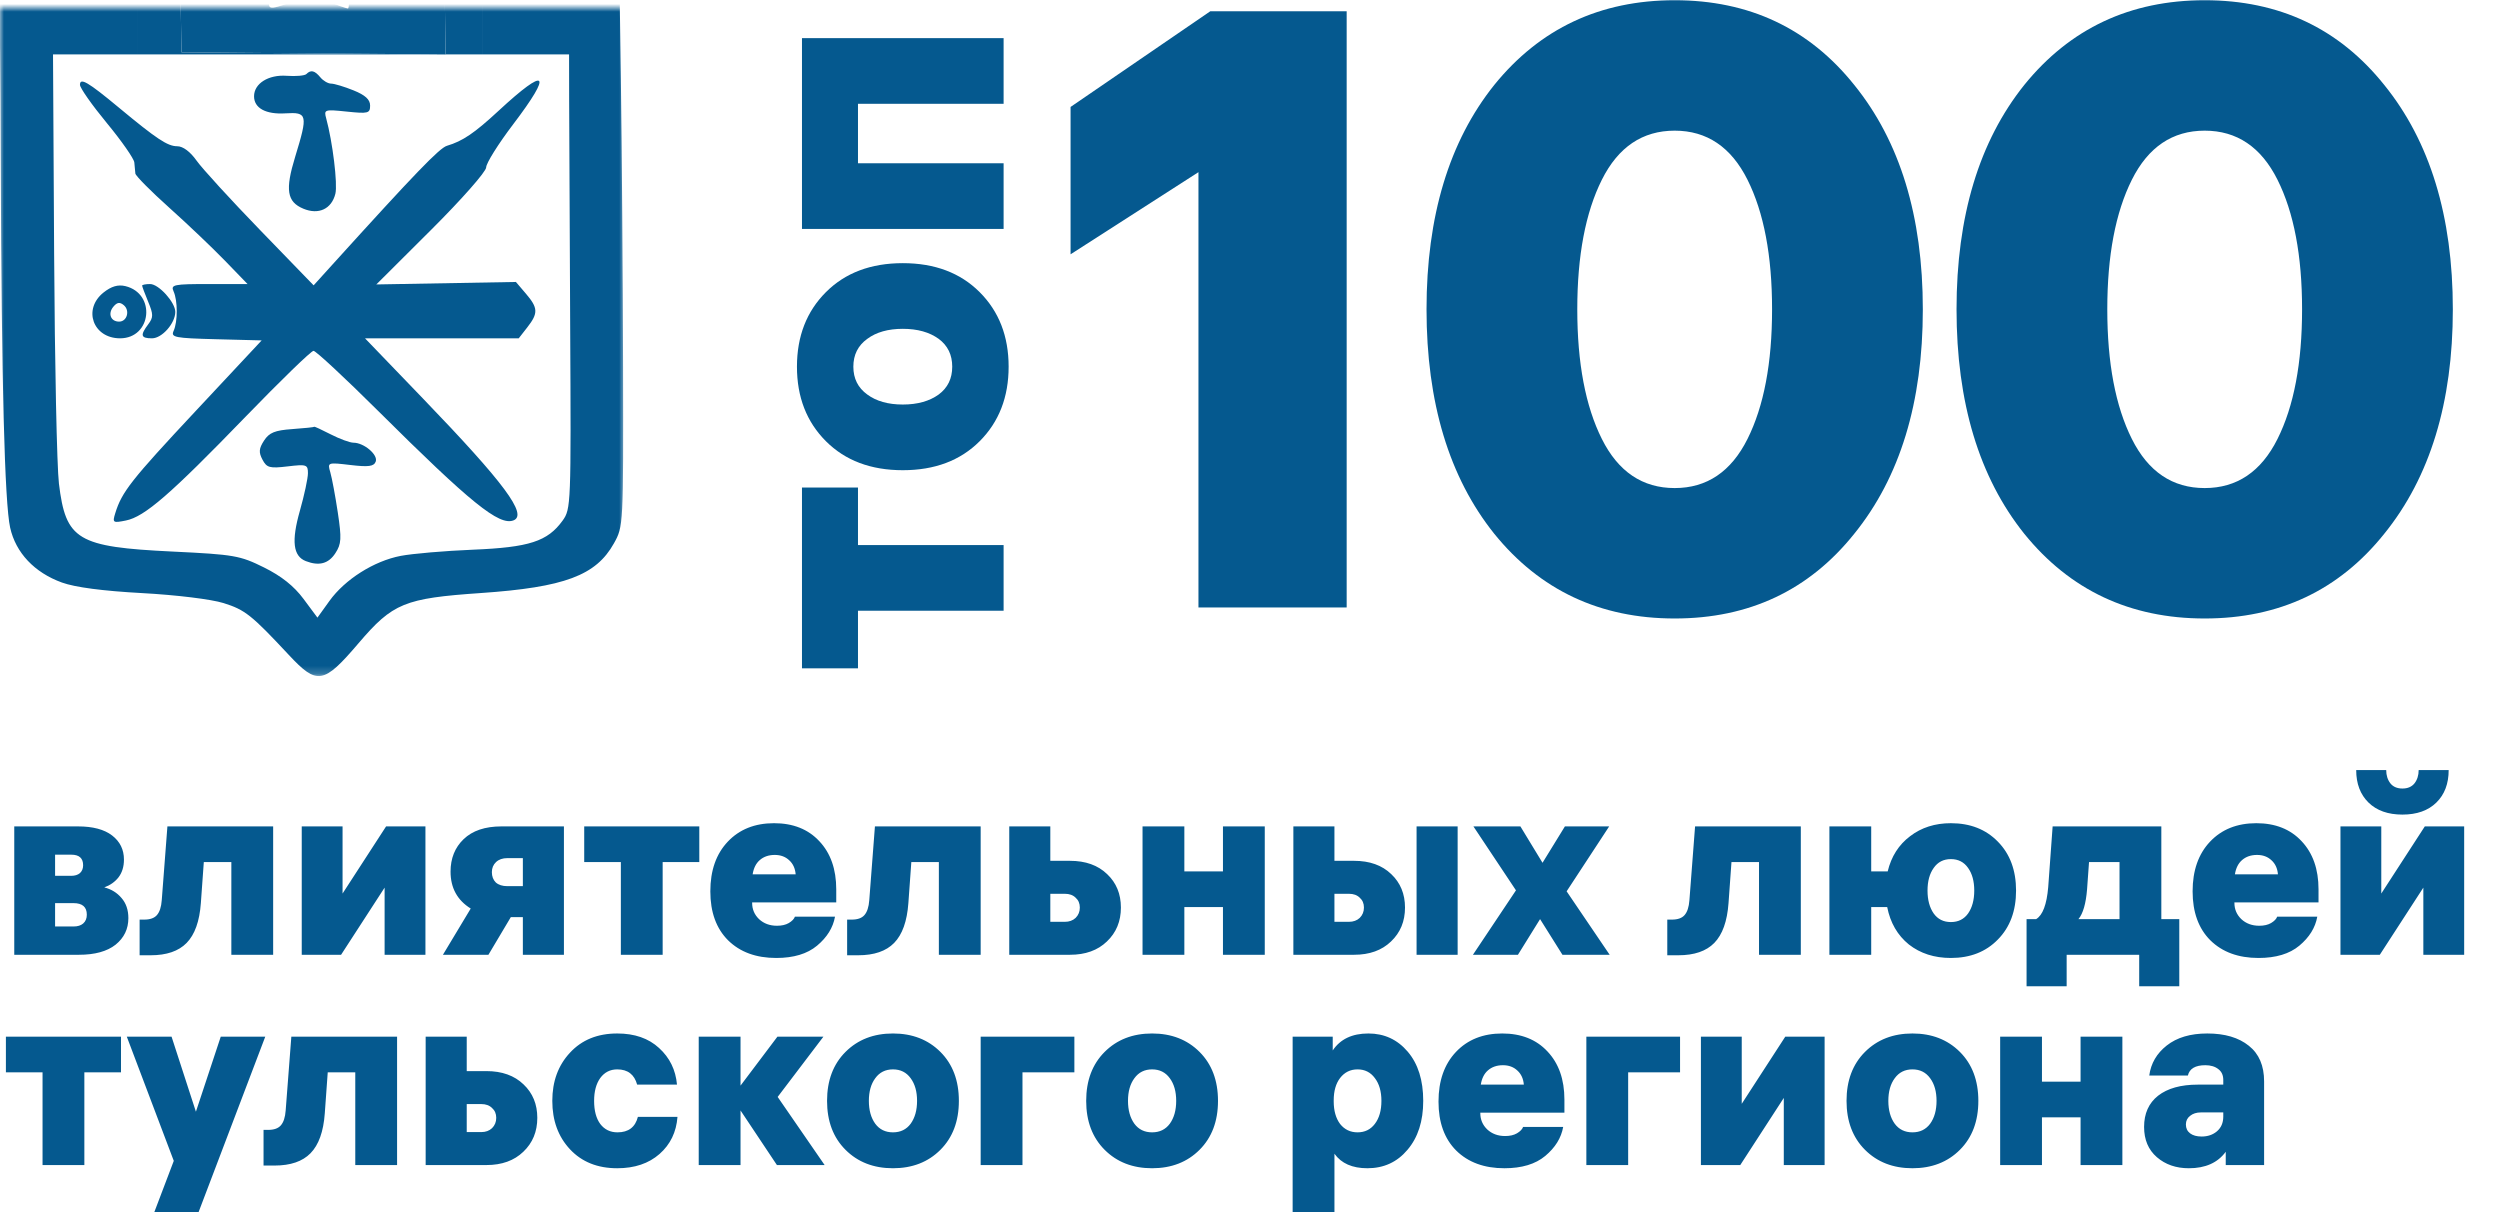 <svg xmlns="http://www.w3.org/2000/svg" width="321" height="156" viewBox="0 0 321 156" fill="none">
<mask id="mask0_2159_8705" style="mask-type:alpha" maskUnits="userSpaceOnUse" x="0" y="1" width="81" height="86">
<rect y="1" width="80.271" height="85.807" fill="url(#paint0_linear_2159_8705)"/>
</mask>
<g mask="url(#mask0_2159_8705)">
<path fill-rule="evenodd" clip-rule="evenodd" d="M38.777 -65.828C38.654 -65.441 38.158 -62.591 37.674 -59.495C37.19 -56.399 36.464 -52.056 36.062 -49.845C35.66 -47.633 35.189 -44.919 35.016 -43.813C34.819 -42.557 34.41 -41.803 33.927 -41.803C33.501 -41.803 32.633 -41.28 31.998 -40.64C31.363 -40 29.746 -38.908 28.405 -38.214C24.546 -36.214 21.075 -32.043 20.352 -28.538C20.021 -26.93 19.865 -25.171 20.005 -24.629C20.147 -24.082 19.932 -23.517 19.521 -23.358C18.553 -22.984 18.578 -21.733 19.569 -20.903C21.008 -19.701 21.976 -17.011 21.976 -14.217C21.976 -12.7 22.209 -11.224 22.493 -10.937C22.779 -10.649 23.078 -6.56 23.159 -1.85L23.161 -1.72L23.306 6.716L55.347 6.983L57.211 6.999L57.21 6.983L57.096 -1.72C56.944 -13.141 57.595 -18.872 59.244 -20.641C60.274 -21.744 60.38 -22.162 59.89 -23.171C59.568 -23.835 59.145 -25.578 58.951 -27.043C58.368 -31.452 56.52 -34.42 52.804 -36.92C51.003 -38.131 49.206 -39.122 48.811 -39.122C48.415 -39.122 47.837 -39.602 47.525 -40.188C47.214 -40.775 46.379 -41.401 45.67 -41.58C44.621 -41.845 44.279 -42.419 43.829 -44.669C43.015 -48.735 40.756 -61.017 40.339 -63.647C39.97 -65.976 39.174 -67.087 38.777 -65.828ZM32.886 -13.444L46.192 -13.406V-21.966H32.886V-13.444ZM38.082 -9.671C36.978 -7.724 36.671 -7.542 33.899 -7.194L30.907 -6.817L33.092 -4.875C35.177 -3.023 35.255 -2.842 34.803 -0.924C34.26 1.379 34.251 1.375 37.592 0.228C39.884 -0.558 40.269 -0.558 42.221 0.228C43.392 0.701 44.492 1.087 44.666 1.087C44.84 1.087 44.843 0.062 44.674 -1.192C44.383 -3.35 44.478 -3.559 46.462 -5.153L48.558 -6.835L45.625 -7.204C42.969 -7.538 42.563 -7.772 41.312 -9.677C40.552 -10.833 39.782 -11.778 39.601 -11.776C39.421 -11.774 38.737 -10.826 38.082 -9.671ZM-2.575 -10.306C-2.965 -7.991 -2.805 -7.375 -1.702 -6.952C-0.871 -6.634 -0.44 -5.959 -0.205 -1.72C0.01 2.172 0.059 9.071 0.1 21.459C0.191 48.911 0.598 64.586 1.302 67.746C2.021 70.975 4.419 73.516 7.956 74.799C9.642 75.41 13.2 75.879 18.25 76.154C22.656 76.394 27.145 76.944 28.711 77.437C31.468 78.303 32.296 78.961 37.078 84.085C40.727 87.995 41.542 87.859 46.037 82.59C50.433 77.437 51.929 76.823 61.736 76.146C72.479 75.405 76.524 73.895 78.826 69.769C80.044 67.586 80.048 67.509 80.002 47.065C79.976 35.783 79.849 19.125 79.719 10.049L79.55 -1.72L79.482 -6.455L80.799 -6.96C81.8 -7.343 82.116 -7.854 82.116 -9.086C82.116 -10.499 81.927 -10.707 80.653 -10.705C76.917 -10.697 74.192 -9.169 71.69 -5.677L70.583 -4.131L69.404 -6.052C67.912 -8.483 65.362 -10.081 62.297 -10.504C59.924 -10.831 59.9 -10.818 59.652 -9.117C59.444 -7.69 59.612 -7.319 60.647 -6.922C61.723 -6.51 61.87 -6.321 61.889 -1.72C61.892 -1.132 61.892 -0.473 61.892 0.269V6.984H73.069L73.078 12.747C73.083 15.917 73.143 29.045 73.211 41.921C73.332 64.828 73.311 65.364 72.236 66.85C70.305 69.52 67.948 70.284 60.718 70.581C57.119 70.729 52.948 71.087 51.447 71.376C48.01 72.039 44.293 74.391 42.3 77.162L40.759 79.304L38.968 76.895C37.744 75.25 36.135 73.97 33.892 72.858C30.813 71.331 30.079 71.203 22.167 70.821C9.921 70.231 8.446 69.347 7.566 62.089C7.306 59.941 7.028 46.663 6.95 32.584L6.807 6.983L17.718 6.984V0.269C17.718 -0.473 17.718 -1.133 17.721 -1.72C17.74 -6.329 17.885 -6.51 18.97 -6.925C19.9 -7.281 20.208 -7.794 20.167 -8.922C20.116 -10.356 19.989 -10.434 17.871 -10.34C14.716 -10.2 11.995 -8.741 10.421 -6.344L9.072 -4.292L6.609 -6.913C4.978 -8.648 3.427 -9.731 2.017 -10.118C-0.459 -10.797 -2.477 -10.88 -2.575 -10.306ZM39.339 9.509C39.131 9.718 37.994 9.819 36.812 9.733C34.472 9.562 32.62 10.724 32.62 12.363C32.62 13.888 34.135 14.711 36.658 14.554C39.478 14.379 39.556 14.73 37.901 20.128C36.596 24.382 36.838 25.916 38.952 26.797C40.909 27.614 42.574 26.838 43.062 24.879C43.37 23.643 42.709 18.219 41.882 15.193C41.572 14.063 41.67 14.031 44.542 14.33C47.284 14.615 47.522 14.552 47.522 13.55C47.522 12.78 46.897 12.21 45.383 11.6C44.206 11.125 42.918 10.737 42.52 10.737C42.123 10.737 41.5 10.375 41.136 9.933C40.406 9.048 39.912 8.931 39.339 9.509ZM10.267 10.891C10.267 11.291 11.823 13.504 13.726 15.81C15.629 18.115 17.213 20.39 17.247 20.864C17.281 21.339 17.34 21.976 17.38 22.281C17.419 22.585 19.368 24.55 21.709 26.648C24.051 28.745 27.276 31.814 28.876 33.466L31.785 36.471H26.824C22.291 36.471 21.898 36.551 22.286 37.409C22.829 38.609 22.832 41.295 22.293 42.484C21.914 43.318 22.42 43.418 27.737 43.556L33.598 43.708L25.079 52.822C16.831 61.647 15.636 63.167 14.797 65.903C14.423 67.122 14.494 67.169 16.169 66.832C18.575 66.347 21.867 63.493 31.512 53.527C36.026 48.864 39.96 45.048 40.256 45.048C40.551 45.048 44.283 48.518 48.548 52.758C60.432 64.572 64.088 67.53 65.928 66.818C67.787 66.1 64.775 62.042 54.307 51.169L46.867 43.44H66.605L67.708 42.028C69.124 40.214 69.096 39.545 67.526 37.707L66.242 36.203L48.321 36.523L55.372 29.495C59.266 25.615 62.424 22.031 62.424 21.494C62.424 20.959 63.981 18.473 65.884 15.969C71.028 9.201 70.24 8.462 64.021 14.222C60.918 17.096 59.408 18.119 57.389 18.719C56.427 19.004 53.348 22.198 42.699 33.956L40.27 36.638L33.398 29.543C29.619 25.641 25.943 21.623 25.231 20.613C24.43 19.479 23.489 18.779 22.767 18.779C21.52 18.779 20.138 17.864 15.232 13.791C11.297 10.524 10.267 9.922 10.267 10.891ZM13.304 37.551C10.596 39.697 11.938 43.44 15.415 43.44C19.474 43.44 20.058 37.697 16.098 36.738C15.157 36.51 14.305 36.758 13.304 37.551ZM18.25 36.673C18.25 36.785 18.599 37.718 19.026 38.746C19.698 40.367 19.7 40.751 19.043 41.626C17.968 43.056 18.069 43.44 19.519 43.44C20.804 43.44 22.508 41.505 22.508 40.047C22.508 38.822 20.383 36.471 19.276 36.471C18.712 36.471 18.25 36.562 18.25 36.673ZM14.55 39.389C13.82 40.274 14.221 41.296 15.297 41.296C16.314 41.296 16.717 39.871 15.894 39.184C15.383 38.756 15.026 38.81 14.55 39.389ZM37.537 55.094C35.298 55.252 34.57 55.547 33.906 56.568C33.241 57.59 33.201 58.077 33.702 59.02C34.254 60.061 34.626 60.16 36.933 59.885C39.358 59.596 39.539 59.656 39.539 60.757C39.539 61.408 39.072 63.584 38.502 65.594C37.399 69.478 37.631 71.414 39.275 72.05C40.974 72.706 42.183 72.379 43.064 71.025C43.835 69.839 43.876 69.15 43.372 65.797C43.053 63.674 42.62 61.356 42.412 60.646C42.035 59.366 42.055 59.359 44.987 59.706C47.325 59.983 48.005 59.892 48.242 59.269C48.572 58.403 46.736 56.843 45.387 56.843C44.929 56.843 43.615 56.361 42.466 55.771C41.318 55.181 40.369 54.743 40.358 54.798C40.346 54.852 39.077 54.986 37.537 55.094Z" fill="#05598F"/>
<path d="M23.306 6.716L23.161 -1.72H17.721C17.718 -1.133 17.718 -0.473 17.718 0.269V6.984L55.347 6.983L23.306 6.716Z" fill="#05598F"/>
<path d="M57.096 -1.72L57.21 6.983L61.892 6.984V0.269C61.892 -0.473 61.892 -1.132 61.889 -1.72H57.096Z" fill="#05598F"/>
</g>
<path d="M110.165 85.81L102.974 85.81L102.974 62.599L110.165 62.599L110.165 69.988L128.863 69.988L128.863 78.42L110.165 78.42L110.165 85.81ZM106.049 56.654C103.569 54.174 102.329 50.983 102.329 47.082C102.329 43.18 103.569 39.989 106.049 37.51C108.529 35.03 111.819 33.79 115.919 33.79C120.019 33.79 123.308 35.03 125.788 37.51C128.268 39.989 129.508 43.18 129.508 47.082C129.508 50.983 128.268 54.174 125.788 56.654C123.308 59.134 120.019 60.374 115.919 60.374C111.819 60.374 108.529 59.134 106.049 56.654ZM120.531 50.653C121.688 49.793 122.267 48.603 122.267 47.082C122.267 45.561 121.688 44.37 120.531 43.511C119.341 42.651 117.803 42.221 115.919 42.221C114.034 42.221 112.513 42.651 111.356 43.511C110.165 44.37 109.57 45.561 109.57 47.082C109.57 48.603 110.165 49.793 111.356 50.653C112.513 51.512 114.034 51.942 115.919 51.942C117.803 51.942 119.341 51.512 120.531 50.653ZM102.974 29.393L102.974 4.892L128.863 4.892L128.863 13.324L110.165 13.324L110.165 20.961L128.863 20.961L128.863 29.393L102.974 29.393Z" fill="#05598F"/>
<path d="M172.912 1.444V78H153.882V22.105L137.461 32.653V13.732L155.404 1.444H172.912Z" fill="#05598F"/>
<path d="M191.866 10.904C197.738 3.655 205.459 0.03 215.029 0.03C224.598 0.03 232.283 3.655 238.083 10.904C243.955 18.154 246.891 27.76 246.891 39.722C246.891 51.684 243.955 61.289 238.083 68.539C232.283 75.789 224.598 79.414 215.029 79.414C205.459 79.414 197.738 75.789 191.866 68.539C186.066 61.289 183.166 51.684 183.166 39.722C183.166 27.76 186.066 18.154 191.866 10.904ZM205.677 56.36C207.779 60.565 210.896 62.667 215.029 62.667C219.161 62.667 222.278 60.565 224.381 56.36C226.483 52.155 227.534 46.609 227.534 39.722C227.534 32.835 226.483 27.289 224.381 23.084C222.278 18.879 219.161 16.777 215.029 16.777C210.896 16.777 207.779 18.879 205.677 23.084C203.574 27.289 202.523 32.835 202.523 39.722C202.523 46.609 203.574 52.155 205.677 56.36Z" fill="#05598F"/>
<path d="M259.919 10.904C265.791 3.655 273.512 0.03 283.081 0.03C292.651 0.03 300.336 3.655 306.135 10.904C312.008 18.154 314.944 27.76 314.944 39.722C314.944 51.684 312.008 61.289 306.135 68.539C300.336 75.789 292.651 79.414 283.081 79.414C273.512 79.414 265.791 75.789 259.919 68.539C254.119 61.289 251.219 51.684 251.219 39.722C251.219 27.76 254.119 18.154 259.919 10.904ZM273.729 56.36C275.832 60.565 278.949 62.667 283.081 62.667C287.214 62.667 290.331 60.565 292.433 56.36C294.536 52.155 295.587 46.609 295.587 39.722C295.587 32.835 294.536 27.289 292.433 23.084C290.331 18.879 287.214 16.777 283.081 16.777C278.949 16.777 275.832 18.879 273.729 23.084C271.627 27.289 270.576 32.835 270.576 39.722C270.576 46.609 271.627 52.155 273.729 56.36Z" fill="#05598F"/>
<path d="M1.831 122.593V106.11H10.01C11.925 106.11 13.389 106.499 14.399 107.278C15.409 108.057 15.915 109.088 15.915 110.373C15.915 111.278 15.683 112.036 15.22 112.646C14.757 113.236 14.146 113.667 13.389 113.941C14.294 114.172 15.03 114.625 15.599 115.299C16.188 115.972 16.483 116.835 16.483 117.888C16.483 119.277 15.936 120.414 14.841 121.298C13.746 122.161 12.178 122.593 10.136 122.593H1.831ZM9.441 115.962H7.073V118.961H9.441C9.968 118.961 10.378 118.835 10.673 118.583C10.989 118.309 11.147 117.93 11.147 117.446C11.147 116.456 10.578 115.962 9.441 115.962ZM9.157 109.741H7.073V112.457H9.126C9.61 112.457 9.989 112.341 10.262 112.109C10.536 111.857 10.673 111.52 10.673 111.099C10.673 110.194 10.168 109.741 9.157 109.741ZM17.927 122.656V118.077H18.527C19.264 118.077 19.801 117.888 20.138 117.509C20.495 117.109 20.706 116.467 20.769 115.583L21.495 106.11H35.073V122.593H29.705V110.688H26.169L25.79 115.962C25.621 118.298 25.011 120.003 23.958 121.077C22.927 122.13 21.39 122.656 19.348 122.656H17.927ZM54.626 106.11V122.593H49.384V113.972L43.795 122.593H38.743V106.11H43.985V114.73L49.574 106.11H54.626ZM72.408 122.593H67.135V117.762H65.588L62.714 122.593H56.872L60.441 116.656C58.714 115.583 57.851 114.004 57.851 111.92C57.851 110.215 58.409 108.825 59.525 107.752C60.662 106.657 62.283 106.11 64.388 106.11H72.408V122.593ZM63.156 111.983C63.156 112.53 63.325 112.972 63.661 113.309C64.019 113.625 64.514 113.783 65.145 113.783H67.135V110.183H65.145C64.535 110.183 64.051 110.352 63.693 110.688C63.335 111.025 63.156 111.457 63.156 111.983ZM75.013 110.688V106.11H89.79V110.688H85.085V122.593H79.718V110.688H75.013ZM107.374 115.867H96.575V115.93C96.575 116.751 96.87 117.446 97.459 118.014C98.07 118.583 98.838 118.867 99.764 118.867C100.375 118.867 100.88 118.751 101.28 118.519C101.701 118.267 101.964 117.993 102.069 117.698H107.216C106.964 119.109 106.195 120.351 104.911 121.424C103.648 122.477 101.901 123.003 99.669 123.003C97.08 123.003 95.017 122.245 93.481 120.73C91.965 119.214 91.207 117.119 91.207 114.446C91.207 111.772 91.954 109.646 93.449 108.067C94.944 106.489 96.922 105.699 99.385 105.699C101.827 105.699 103.764 106.468 105.195 108.004C106.648 109.541 107.374 111.604 107.374 114.193V115.867ZM99.48 109.773C98.701 109.773 98.059 109.994 97.554 110.436C97.07 110.857 96.764 111.467 96.638 112.267H102.164C102.101 111.509 101.827 110.909 101.343 110.467C100.859 110.004 100.238 109.773 99.48 109.773ZM108.772 122.656V118.077H109.372C110.109 118.077 110.646 117.888 110.982 117.509C111.34 117.109 111.551 116.467 111.614 115.583L112.34 106.11H125.918V122.593H120.55V110.688H117.014L116.635 115.962C116.466 118.298 115.856 120.003 114.803 121.077C113.772 122.13 112.235 122.656 110.193 122.656H108.772ZM134.861 106.11V110.53H137.387C139.387 110.53 140.976 111.099 142.155 112.236C143.334 113.351 143.924 114.783 143.924 116.53C143.924 118.298 143.324 119.751 142.124 120.888C140.945 122.024 139.366 122.593 137.387 122.593H129.588V106.11H134.861ZM136.724 114.762H134.861V118.361H136.724C137.292 118.361 137.756 118.193 138.113 117.856C138.471 117.498 138.65 117.056 138.65 116.53C138.65 116.004 138.471 115.583 138.113 115.267C137.777 114.93 137.314 114.762 136.724 114.762ZM152.07 122.593H146.702V106.11H152.07V111.888H157.028V106.11H162.396V122.593H157.028V116.467H152.07V122.593ZM171.341 106.11V110.53H173.867C175.867 110.53 177.456 111.099 178.635 112.236C179.814 113.351 180.403 114.783 180.403 116.53C180.403 118.298 179.803 119.751 178.604 120.888C177.425 122.024 175.846 122.593 173.867 122.593H166.068V106.11H171.341ZM187.161 106.11V122.593H181.888V106.11H187.161ZM173.204 114.762H171.341V118.361H173.204C173.772 118.361 174.235 118.193 174.593 117.856C174.951 117.498 175.13 117.056 175.13 116.53C175.13 116.004 174.951 115.583 174.593 115.267C174.256 114.93 173.793 114.762 173.204 114.762ZM200.618 122.593L197.745 118.014L194.903 122.593H189.124L194.65 114.32L189.187 106.11H195.219L198.06 110.783L200.934 106.11H206.618L201.155 114.446L206.681 122.593H200.618ZM214.079 122.656V118.077H214.679C215.416 118.077 215.953 117.888 216.29 117.509C216.647 117.109 216.858 116.467 216.921 115.583L217.647 106.11H231.225V122.593H225.857V110.688H222.321L221.942 115.962C221.773 118.298 221.163 120.003 220.11 121.077C219.079 122.13 217.542 122.656 215.5 122.656H214.079ZM240.263 122.593H234.895V106.11H240.263V111.888H242.379C242.842 109.973 243.8 108.467 245.252 107.373C246.705 106.257 248.452 105.699 250.494 105.699C252.978 105.699 254.988 106.489 256.525 108.067C258.083 109.646 258.862 111.741 258.862 114.351C258.862 116.962 258.083 119.056 256.525 120.635C254.988 122.214 252.978 123.003 250.494 123.003C248.368 123.003 246.568 122.424 245.094 121.267C243.642 120.088 242.715 118.488 242.316 116.467H240.263V122.593ZM248.284 117.288C248.81 118.025 249.547 118.393 250.494 118.393C251.441 118.393 252.178 118.025 252.704 117.288C253.231 116.53 253.494 115.551 253.494 114.351C253.494 113.151 253.231 112.183 252.704 111.446C252.178 110.688 251.441 110.309 250.494 110.309C249.547 110.309 248.81 110.688 248.284 111.446C247.757 112.183 247.494 113.151 247.494 114.351C247.494 115.551 247.757 116.53 248.284 117.288ZM279.82 118.014V126.635H274.673V122.593H265.358V126.635H260.211V118.014H261.442C262.284 117.509 262.8 116.141 262.99 113.909L263.558 106.11H277.515V118.014H279.82ZM267.979 114.193C267.831 116.025 267.463 117.298 266.874 118.014H272.147V110.688H268.231L267.979 114.193ZM297.698 115.867H286.899V115.93C286.899 116.751 287.194 117.446 287.783 118.014C288.394 118.583 289.162 118.867 290.088 118.867C290.699 118.867 291.204 118.751 291.604 118.519C292.025 118.267 292.288 117.993 292.393 117.698H297.54C297.288 119.109 296.519 120.351 295.235 121.424C293.972 122.477 292.225 123.003 289.993 123.003C287.404 123.003 285.341 122.245 283.804 120.73C282.289 119.214 281.531 117.119 281.531 114.446C281.531 111.772 282.278 109.646 283.773 108.067C285.267 106.489 287.246 105.699 289.709 105.699C292.151 105.699 294.088 106.468 295.519 108.004C296.972 109.541 297.698 111.604 297.698 114.193V115.867ZM289.804 109.773C289.025 109.773 288.383 109.994 287.878 110.436C287.394 110.857 287.088 111.467 286.962 112.267H292.488C292.425 111.509 292.151 110.909 291.667 110.467C291.183 110.004 290.562 109.773 289.804 109.773ZM316.399 106.11V122.593H311.157V113.972L305.568 122.593H300.515V106.11H305.757V114.73L311.346 106.11H316.399ZM306.389 98.879C306.389 99.552 306.568 100.121 306.925 100.584C307.283 101.026 307.799 101.247 308.473 101.247C309.146 101.247 309.662 101.026 310.02 100.584C310.378 100.121 310.557 99.552 310.557 98.879H314.409C314.409 100.626 313.883 102.015 312.83 103.047C311.778 104.078 310.325 104.594 308.473 104.594C306.62 104.594 305.168 104.078 304.115 103.047C303.063 102.015 302.536 100.626 302.536 98.879H306.389ZM0.758 137.688V133.11H15.536V137.688H10.831V149.593H5.463V137.688H0.758ZM28.344 133.11H34.059L25.502 155.624H19.818L22.313 149.056L16.282 133.11H22.029L25.155 142.741L28.344 133.11ZM33.839 149.656V145.077H34.439C35.176 145.077 35.712 144.888 36.049 144.509C36.407 144.109 36.618 143.467 36.681 142.583L37.407 133.11H50.985V149.593H45.617V137.688H42.081L41.702 142.962C41.533 145.298 40.923 147.003 39.87 148.077C38.839 149.13 37.302 149.656 35.26 149.656H33.839ZM59.928 133.11V137.53H62.454C64.454 137.53 66.043 138.099 67.222 139.236C68.401 140.351 68.99 141.783 68.99 143.53C68.99 145.298 68.391 146.751 67.191 147.888C66.012 149.024 64.433 149.593 62.454 149.593H54.655V133.11H59.928ZM61.791 141.762H59.928V145.361H61.791C62.359 145.361 62.822 145.193 63.18 144.856C63.538 144.498 63.717 144.056 63.717 143.53C63.717 143.004 63.538 142.583 63.18 142.267C62.844 141.93 62.38 141.762 61.791 141.762ZM79.284 145.393C80.695 145.393 81.568 144.73 81.905 143.404H86.989C86.842 145.361 86.073 146.951 84.684 148.172C83.294 149.393 81.484 150.003 79.253 150.003C76.727 150.003 74.706 149.193 73.19 147.572C71.674 145.951 70.916 143.877 70.916 141.351C70.916 138.846 71.674 136.783 73.19 135.162C74.706 133.52 76.727 132.699 79.253 132.699C81.484 132.699 83.273 133.32 84.621 134.562C85.989 135.804 86.757 137.373 86.926 139.267H81.81C81.453 137.962 80.6 137.309 79.253 137.309C78.347 137.309 77.621 137.678 77.074 138.415C76.548 139.151 76.284 140.13 76.284 141.351C76.284 142.614 76.548 143.604 77.074 144.319C77.621 145.035 78.358 145.393 79.284 145.393ZM95.084 149.593H89.716V133.11H95.084V139.393L99.82 133.11H105.725L99.852 140.846L105.883 149.593H99.757L95.084 142.583V149.593ZM108.562 135.067C110.141 133.489 112.172 132.699 114.656 132.699C117.14 132.699 119.172 133.489 120.75 135.067C122.329 136.646 123.119 138.741 123.119 141.351C123.119 143.962 122.329 146.056 120.75 147.635C119.172 149.214 117.14 150.003 114.656 150.003C112.172 150.003 110.141 149.214 108.562 147.635C106.983 146.056 106.194 143.962 106.194 141.351C106.194 138.741 106.983 136.646 108.562 135.067ZM112.383 144.288C112.93 145.025 113.688 145.393 114.656 145.393C115.625 145.393 116.382 145.025 116.93 144.288C117.477 143.53 117.751 142.551 117.751 141.351C117.751 140.151 117.477 139.183 116.93 138.446C116.382 137.688 115.625 137.309 114.656 137.309C113.688 137.309 112.93 137.688 112.383 138.446C111.835 139.183 111.562 140.151 111.562 141.351C111.562 142.551 111.835 143.53 112.383 144.288ZM137.949 137.688H131.286V149.593H125.918V133.11H137.949V137.688ZM141.835 135.067C143.413 133.489 145.445 132.699 147.929 132.699C150.413 132.699 152.444 133.489 154.023 135.067C155.602 136.646 156.391 138.741 156.391 141.351C156.391 143.962 155.602 146.056 154.023 147.635C152.444 149.214 150.413 150.003 147.929 150.003C145.445 150.003 143.413 149.214 141.835 147.635C140.256 146.056 139.466 143.962 139.466 141.351C139.466 138.741 140.256 136.646 141.835 135.067ZM145.655 144.288C146.203 145.025 146.961 145.393 147.929 145.393C148.897 145.393 149.655 145.025 150.202 144.288C150.75 143.53 151.023 142.551 151.023 141.351C151.023 140.151 150.75 139.183 150.202 138.446C149.655 137.688 148.897 137.309 147.929 137.309C146.961 137.309 146.203 137.688 145.655 138.446C145.108 139.183 144.834 140.151 144.834 141.351C144.834 142.551 145.108 143.53 145.655 144.288ZM175.701 132.699C177.743 132.699 179.427 133.478 180.753 135.036C182.079 136.594 182.742 138.699 182.742 141.351C182.742 143.962 182.069 146.056 180.721 147.635C179.395 149.214 177.679 150.003 175.574 150.003C173.638 150.003 172.227 149.382 171.343 148.14V155.624H165.975V133.11H171.122V134.878C172.09 133.425 173.617 132.699 175.701 132.699ZM172.069 144.319C172.638 145.035 173.385 145.393 174.311 145.393C175.238 145.393 175.974 145.035 176.522 144.319C177.09 143.583 177.374 142.593 177.374 141.351C177.374 140.13 177.09 139.151 176.522 138.415C175.974 137.678 175.238 137.309 174.311 137.309C173.385 137.309 172.638 137.678 172.069 138.415C171.522 139.13 171.248 140.088 171.248 141.288V141.414C171.248 142.614 171.522 143.583 172.069 144.319ZM200.871 142.867H190.072V142.93C190.072 143.751 190.367 144.446 190.956 145.014C191.566 145.583 192.335 145.867 193.261 145.867C193.872 145.867 194.377 145.751 194.777 145.519C195.198 145.267 195.461 144.993 195.566 144.698H200.713C200.461 146.109 199.692 147.351 198.408 148.424C197.145 149.477 195.398 150.003 193.166 150.003C190.577 150.003 188.514 149.245 186.977 147.73C185.462 146.214 184.704 144.119 184.704 141.446C184.704 138.772 185.451 136.646 186.946 135.067C188.44 133.489 190.419 132.699 192.882 132.699C195.324 132.699 197.261 133.468 198.692 135.004C200.145 136.541 200.871 138.604 200.871 141.193V142.867ZM192.977 136.773C192.198 136.773 191.556 136.994 191.051 137.436C190.566 137.857 190.261 138.467 190.135 139.267H195.661C195.598 138.509 195.324 137.909 194.84 137.467C194.356 137.004 193.735 136.773 192.977 136.773ZM215.719 137.688H209.056V149.593H203.688V133.11H215.719V137.688ZM234.28 133.11V149.593H229.039V140.972L223.45 149.593H218.397V133.11H223.639V141.73L229.228 133.11H234.28ZM239.463 135.067C241.042 133.489 243.074 132.699 245.558 132.699C248.042 132.699 250.073 133.489 251.652 135.067C253.231 136.646 254.02 138.741 254.02 141.351C254.02 143.962 253.231 146.056 251.652 147.635C250.073 149.214 248.042 150.003 245.558 150.003C243.074 150.003 241.042 149.214 239.463 147.635C237.885 146.056 237.095 143.962 237.095 141.351C237.095 138.741 237.885 136.646 239.463 135.067ZM243.284 144.288C243.832 145.025 244.589 145.393 245.558 145.393C246.526 145.393 247.284 145.025 247.831 144.288C248.379 143.53 248.652 142.551 248.652 141.351C248.652 140.151 248.379 139.183 247.831 138.446C247.284 137.688 246.526 137.309 245.558 137.309C244.589 137.309 243.832 137.688 243.284 138.446C242.737 139.183 242.463 140.151 242.463 141.351C242.463 142.551 242.737 143.53 243.284 144.288ZM262.188 149.593H256.82V133.11H262.188V138.888H267.145V133.11H272.513V149.593H267.145V143.467H262.188V149.593ZM285.469 138.667C285.469 138.057 285.258 137.594 284.837 137.278C284.416 136.941 283.858 136.773 283.164 136.773C281.88 136.773 281.132 137.215 280.922 138.099H275.964C276.175 136.541 276.922 135.257 278.206 134.246C279.511 133.215 281.248 132.699 283.416 132.699C285.669 132.699 287.448 133.225 288.753 134.278C290.058 135.31 290.711 136.836 290.711 138.857V149.593H285.785V147.888C284.753 149.298 283.174 150.003 281.048 150.003C279.406 150.003 278.038 149.53 276.943 148.582C275.848 147.635 275.301 146.34 275.301 144.698C275.301 142.972 275.901 141.635 277.101 140.688C278.322 139.741 280.017 139.267 282.185 139.267H285.469V138.667ZM282.69 145.93C283.469 145.93 284.122 145.709 284.648 145.267C285.195 144.804 285.469 144.172 285.469 143.372V142.835H282.595C282.027 142.835 281.564 142.983 281.206 143.277C280.848 143.551 280.669 143.919 280.669 144.383C280.669 144.867 280.848 145.246 281.206 145.519C281.564 145.793 282.059 145.93 282.69 145.93Z" fill="#05598F"/>
<defs>
<linearGradient id="paint0_linear_2159_8705" x1="80.271" y1="43.905" x2="-0" y2="43.905" gradientUnits="userSpaceOnUse">
<stop stop-color="#D2D2D2"/>
<stop offset="0.228" stop-color="white"/>
<stop offset="0.414" stop-color="#C6C6C6"/>
<stop offset="0.586" stop-color="white"/>
<stop offset="0.772" stop-color="white"/>
<stop offset="1" stop-color="white"/>
</linearGradient>
</defs>
</svg>